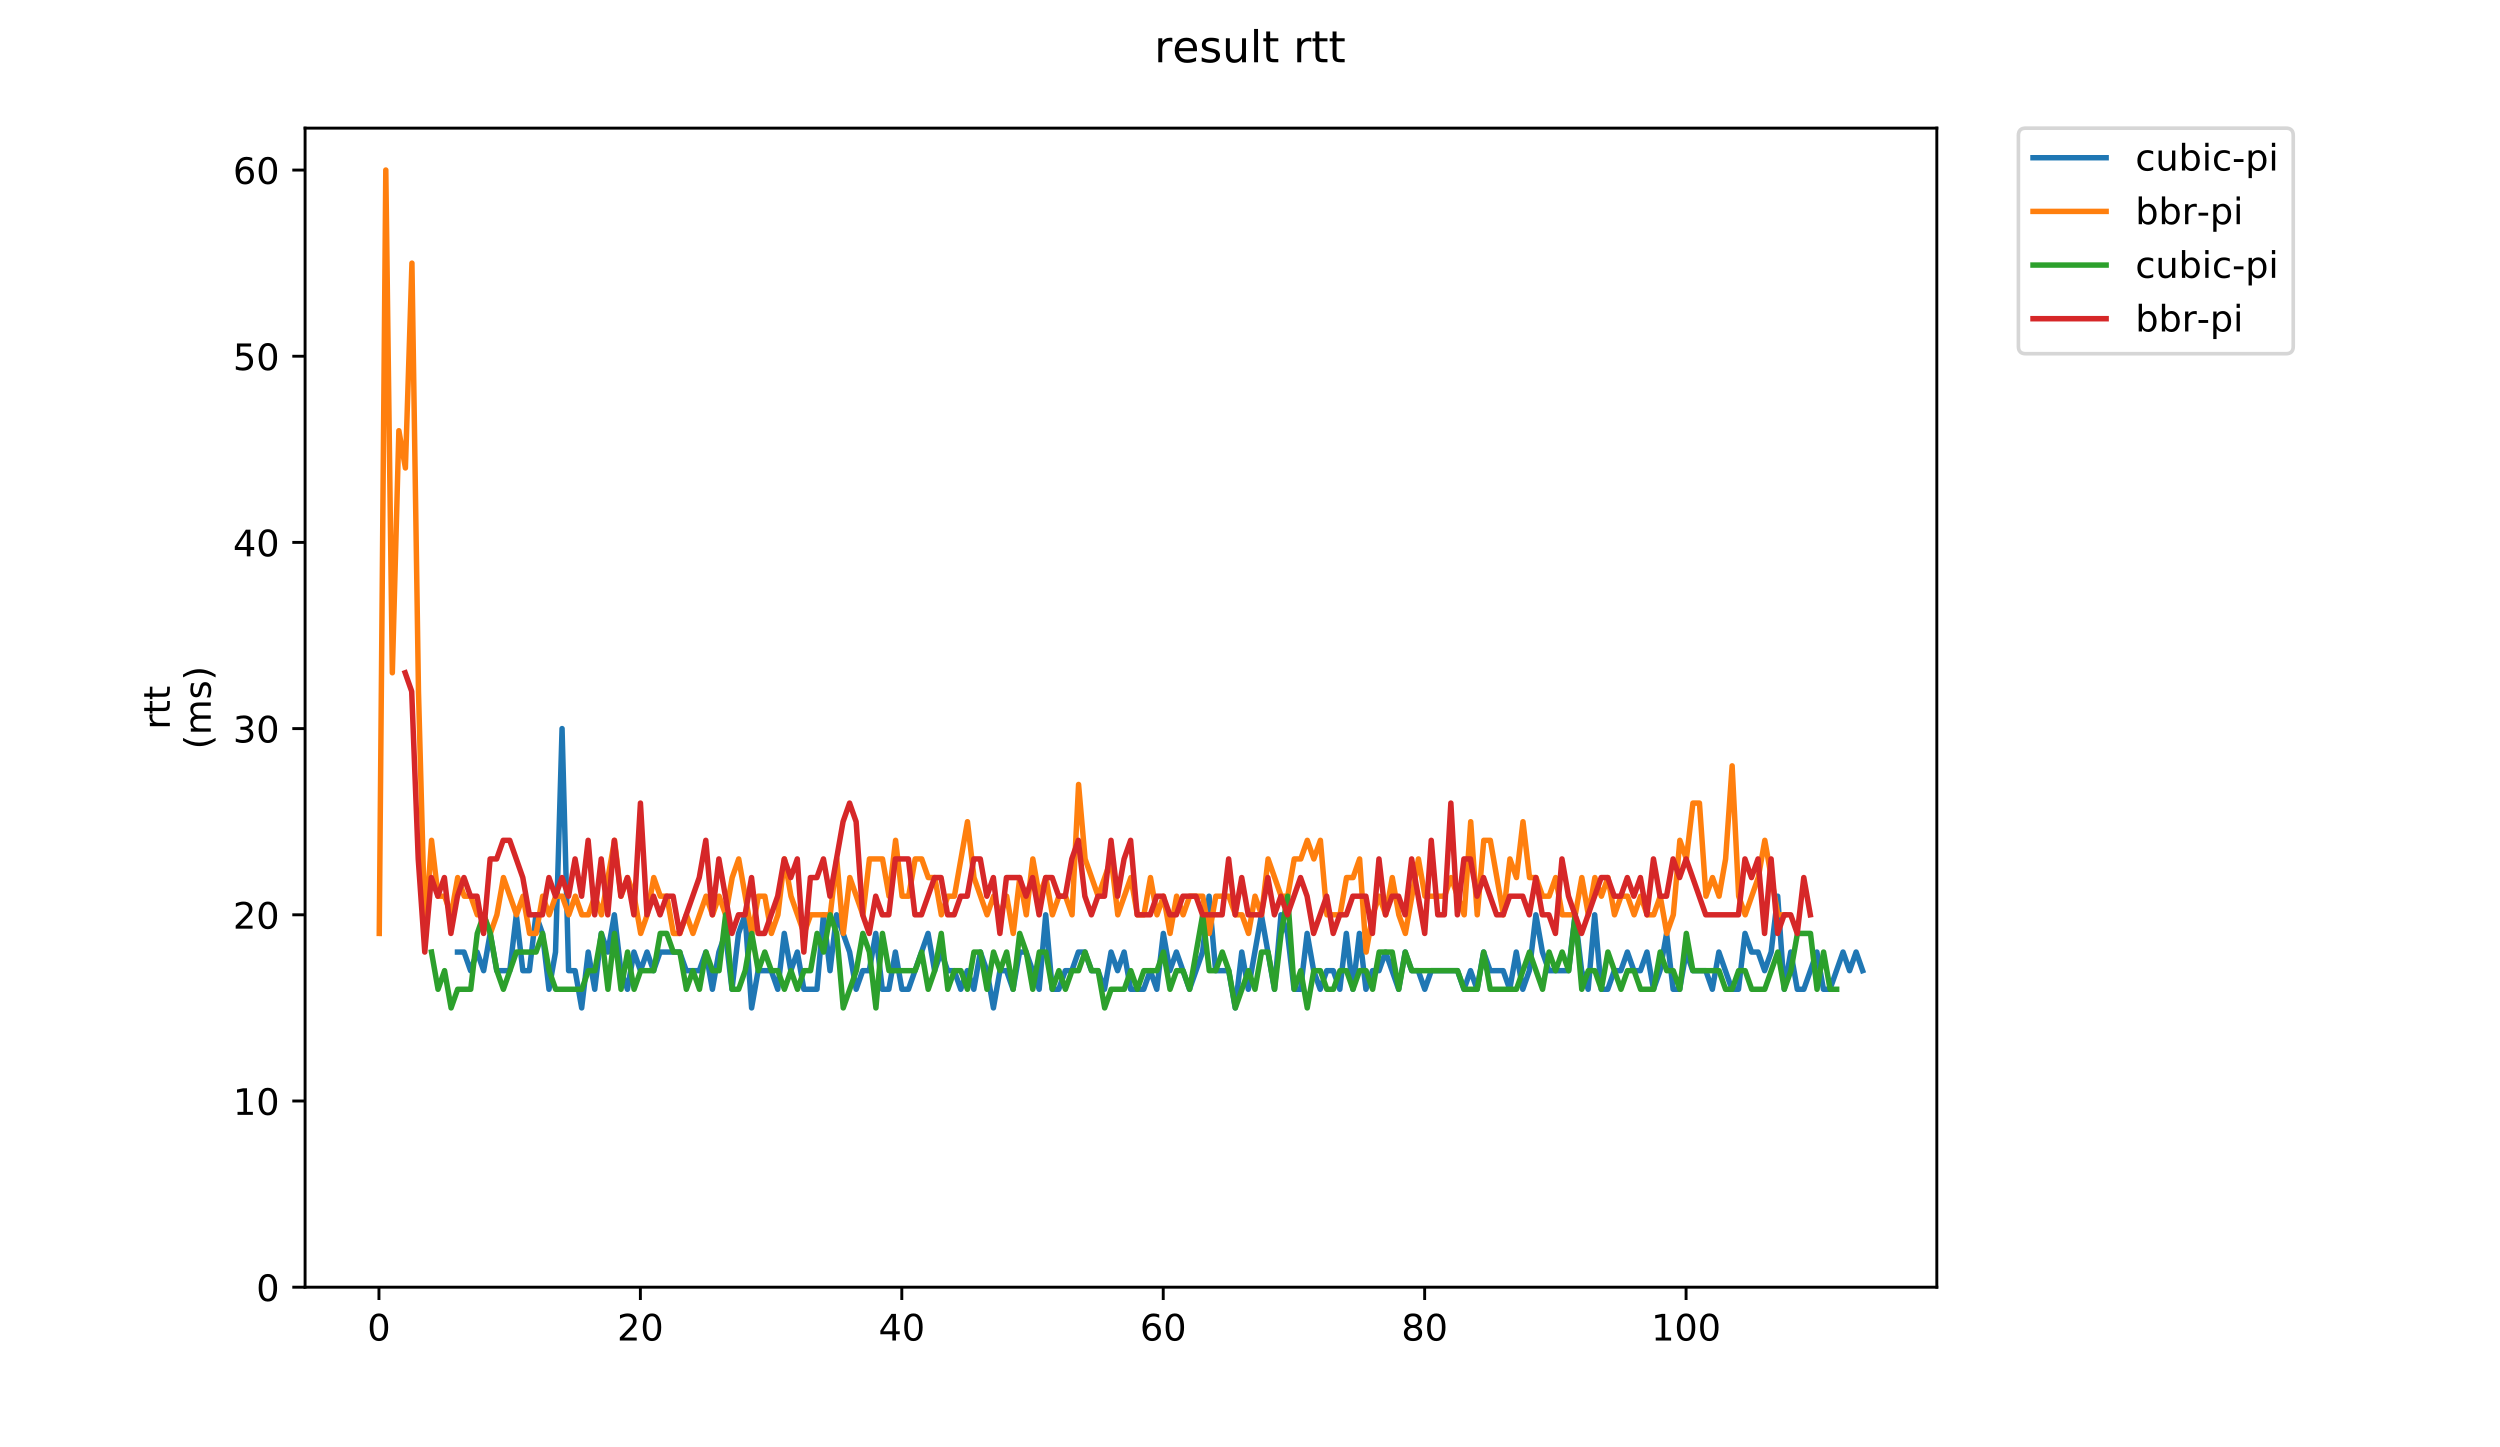 <?xml version="1.0" encoding="utf-8" standalone="no"?>
<!DOCTYPE svg PUBLIC "-//W3C//DTD SVG 1.1//EN"
  "http://www.w3.org/Graphics/SVG/1.1/DTD/svg11.dtd">
<!-- Created with matplotlib (https://matplotlib.org/) -->
<svg height="396pt" version="1.1" viewBox="0 0 684 396" width="684pt" xmlns="http://www.w3.org/2000/svg" xmlns:xlink="http://www.w3.org/1999/xlink">
 <defs>
  <style type="text/css">
*{stroke-linecap:butt;stroke-linejoin:round;}
  </style>
 </defs>
 <g id="figure_1">
  <g id="patch_1">
   <path d="M 0 396 
L 684 396 
L 684 0 
L 0 0 
z
" style="fill:#ffffff;"/>
  </g>
  <g id="axes_1">
   <g id="patch_2">
    <path d="M 83.472 352.174 
L 529.913 352.174 
L 529.913 35.062 
L 83.472 35.062 
z
" style="fill:#ffffff;"/>
   </g>
   <g id="matplotlib.axis_1">
    <g id="xtick_1">
     <g id="line2d_1">
      <defs>
       <path d="M 0 0 
L 0 3.5 
" id="m492ae02be9" style="stroke:#000000;stroke-width:0.8;"/>
      </defs>
      <g>
       <use style="stroke:#000000;stroke-width:0.8;" x="103.683" xlink:href="#m492ae02be9" y="352.174"/>
      </g>
     </g>
     <g id="text_1">
      <!-- 0 -->
      <defs>
       <path d="M 31.781 66.406 
Q 24.172 66.406 20.328 58.906 
Q 16.5 51.422 16.5 36.375 
Q 16.5 21.391 20.328 13.891 
Q 24.172 6.391 31.781 6.391 
Q 39.453 6.391 43.281 13.891 
Q 47.125 21.391 47.125 36.375 
Q 47.125 51.422 43.281 58.906 
Q 39.453 66.406 31.781 66.406 
z
M 31.781 74.219 
Q 44.047 74.219 50.516 64.516 
Q 56.984 54.828 56.984 36.375 
Q 56.984 17.969 50.516 8.266 
Q 44.047 -1.422 31.781 -1.422 
Q 19.531 -1.422 13.062 8.266 
Q 6.594 17.969 6.594 36.375 
Q 6.594 54.828 13.062 64.516 
Q 19.531 74.219 31.781 74.219 
z
" id="DejaVuSans-48"/>
      </defs>
      <g transform="translate(100.502 366.773)scale(0.1 -0.1)">
       <use xlink:href="#DejaVuSans-48"/>
      </g>
     </g>
    </g>
    <g id="xtick_2">
     <g id="line2d_2">
      <g>
       <use style="stroke:#000000;stroke-width:0.8;" x="175.209" xlink:href="#m492ae02be9" y="352.174"/>
      </g>
     </g>
     <g id="text_2">
      <!-- 20 -->
      <defs>
       <path d="M 19.188 8.297 
L 53.609 8.297 
L 53.609 0 
L 7.328 0 
L 7.328 8.297 
Q 12.938 14.109 22.625 23.891 
Q 32.328 33.688 34.812 36.531 
Q 39.547 41.844 41.422 45.531 
Q 43.312 49.219 43.312 52.781 
Q 43.312 58.594 39.234 62.25 
Q 35.156 65.922 28.609 65.922 
Q 23.969 65.922 18.812 64.312 
Q 13.672 62.703 7.812 59.422 
L 7.812 69.391 
Q 13.766 71.781 18.938 73 
Q 24.125 74.219 28.422 74.219 
Q 39.75 74.219 46.484 68.547 
Q 53.219 62.891 53.219 53.422 
Q 53.219 48.922 51.531 44.891 
Q 49.859 40.875 45.406 35.406 
Q 44.188 33.984 37.641 27.219 
Q 31.109 20.453 19.188 8.297 
z
" id="DejaVuSans-50"/>
      </defs>
      <g transform="translate(168.846 366.773)scale(0.1 -0.1)">
       <use xlink:href="#DejaVuSans-50"/>
       <use x="63.623" xlink:href="#DejaVuSans-48"/>
      </g>
     </g>
    </g>
    <g id="xtick_3">
     <g id="line2d_3">
      <g>
       <use style="stroke:#000000;stroke-width:0.8;" x="246.734" xlink:href="#m492ae02be9" y="352.174"/>
      </g>
     </g>
     <g id="text_3">
      <!-- 40 -->
      <defs>
       <path d="M 37.797 64.312 
L 12.891 25.391 
L 37.797 25.391 
z
M 35.203 72.906 
L 47.609 72.906 
L 47.609 25.391 
L 58.016 25.391 
L 58.016 17.188 
L 47.609 17.188 
L 47.609 0 
L 37.797 0 
L 37.797 17.188 
L 4.891 17.188 
L 4.891 26.703 
z
" id="DejaVuSans-52"/>
      </defs>
      <g transform="translate(240.372 366.773)scale(0.1 -0.1)">
       <use xlink:href="#DejaVuSans-52"/>
       <use x="63.623" xlink:href="#DejaVuSans-48"/>
      </g>
     </g>
    </g>
    <g id="xtick_4">
     <g id="line2d_4">
      <g>
       <use style="stroke:#000000;stroke-width:0.8;" x="318.26" xlink:href="#m492ae02be9" y="352.174"/>
      </g>
     </g>
     <g id="text_4">
      <!-- 60 -->
      <defs>
       <path d="M 33.016 40.375 
Q 26.375 40.375 22.484 35.828 
Q 18.609 31.297 18.609 23.391 
Q 18.609 15.531 22.484 10.953 
Q 26.375 6.391 33.016 6.391 
Q 39.656 6.391 43.531 10.953 
Q 47.406 15.531 47.406 23.391 
Q 47.406 31.297 43.531 35.828 
Q 39.656 40.375 33.016 40.375 
z
M 52.594 71.297 
L 52.594 62.312 
Q 48.875 64.062 45.094 64.984 
Q 41.312 65.922 37.594 65.922 
Q 27.828 65.922 22.672 59.328 
Q 17.531 52.734 16.797 39.406 
Q 19.672 43.656 24.016 45.922 
Q 28.375 48.188 33.594 48.188 
Q 44.578 48.188 50.953 41.516 
Q 57.328 34.859 57.328 23.391 
Q 57.328 12.156 50.688 5.359 
Q 44.047 -1.422 33.016 -1.422 
Q 20.359 -1.422 13.672 8.266 
Q 6.984 17.969 6.984 36.375 
Q 6.984 53.656 15.188 63.938 
Q 23.391 74.219 37.203 74.219 
Q 40.922 74.219 44.703 73.484 
Q 48.484 72.75 52.594 71.297 
z
" id="DejaVuSans-54"/>
      </defs>
      <g transform="translate(311.898 366.773)scale(0.1 -0.1)">
       <use xlink:href="#DejaVuSans-54"/>
       <use x="63.623" xlink:href="#DejaVuSans-48"/>
      </g>
     </g>
    </g>
    <g id="xtick_5">
     <g id="line2d_5">
      <g>
       <use style="stroke:#000000;stroke-width:0.8;" x="389.786" xlink:href="#m492ae02be9" y="352.174"/>
      </g>
     </g>
     <g id="text_5">
      <!-- 80 -->
      <defs>
       <path d="M 31.781 34.625 
Q 24.75 34.625 20.719 30.859 
Q 16.703 27.094 16.703 20.516 
Q 16.703 13.922 20.719 10.156 
Q 24.75 6.391 31.781 6.391 
Q 38.812 6.391 42.859 10.172 
Q 46.922 13.969 46.922 20.516 
Q 46.922 27.094 42.891 30.859 
Q 38.875 34.625 31.781 34.625 
z
M 21.922 38.812 
Q 15.578 40.375 12.031 44.719 
Q 8.5 49.078 8.5 55.328 
Q 8.5 64.062 14.719 69.141 
Q 20.953 74.219 31.781 74.219 
Q 42.672 74.219 48.875 69.141 
Q 55.078 64.062 55.078 55.328 
Q 55.078 49.078 51.531 44.719 
Q 48 40.375 41.703 38.812 
Q 48.828 37.156 52.797 32.312 
Q 56.781 27.484 56.781 20.516 
Q 56.781 9.906 50.312 4.234 
Q 43.844 -1.422 31.781 -1.422 
Q 19.734 -1.422 13.25 4.234 
Q 6.781 9.906 6.781 20.516 
Q 6.781 27.484 10.781 32.312 
Q 14.797 37.156 21.922 38.812 
z
M 18.312 54.391 
Q 18.312 48.734 21.844 45.562 
Q 25.391 42.391 31.781 42.391 
Q 38.141 42.391 41.719 45.562 
Q 45.312 48.734 45.312 54.391 
Q 45.312 60.062 41.719 63.234 
Q 38.141 66.406 31.781 66.406 
Q 25.391 66.406 21.844 63.234 
Q 18.312 60.062 18.312 54.391 
z
" id="DejaVuSans-56"/>
      </defs>
      <g transform="translate(383.423 366.773)scale(0.1 -0.1)">
       <use xlink:href="#DejaVuSans-56"/>
       <use x="63.623" xlink:href="#DejaVuSans-48"/>
      </g>
     </g>
    </g>
    <g id="xtick_6">
     <g id="line2d_6">
      <g>
       <use style="stroke:#000000;stroke-width:0.8;" x="461.312" xlink:href="#m492ae02be9" y="352.174"/>
      </g>
     </g>
     <g id="text_6">
      <!-- 100 -->
      <defs>
       <path d="M 12.406 8.297 
L 28.516 8.297 
L 28.516 63.922 
L 10.984 60.406 
L 10.984 69.391 
L 28.422 72.906 
L 38.281 72.906 
L 38.281 8.297 
L 54.391 8.297 
L 54.391 0 
L 12.406 0 
z
" id="DejaVuSans-49"/>
      </defs>
      <g transform="translate(451.768 366.773)scale(0.1 -0.1)">
       <use xlink:href="#DejaVuSans-49"/>
       <use x="63.623" xlink:href="#DejaVuSans-48"/>
       <use x="127.246" xlink:href="#DejaVuSans-48"/>
      </g>
     </g>
    </g>
   </g>
   <g id="matplotlib.axis_2">
    <g id="ytick_1">
     <g id="line2d_7">
      <defs>
       <path d="M 0 0 
L -3.5 0 
" id="m4ea0aa1a17" style="stroke:#000000;stroke-width:0.8;"/>
      </defs>
      <g>
       <use style="stroke:#000000;stroke-width:0.8;" x="83.472" xlink:href="#m4ea0aa1a17" y="352.174"/>
      </g>
     </g>
     <g id="text_7">
      <!-- 0 -->
      <g transform="translate(70.11 355.973)scale(0.1 -0.1)">
       <use xlink:href="#DejaVuSans-48"/>
      </g>
     </g>
    </g>
    <g id="ytick_2">
     <g id="line2d_8">
      <g>
       <use style="stroke:#000000;stroke-width:0.8;" x="83.472" xlink:href="#m4ea0aa1a17" y="301.233"/>
      </g>
     </g>
     <g id="text_8">
      <!-- 10 -->
      <g transform="translate(63.747 305.032)scale(0.1 -0.1)">
       <use xlink:href="#DejaVuSans-49"/>
       <use x="63.623" xlink:href="#DejaVuSans-48"/>
      </g>
     </g>
    </g>
    <g id="ytick_3">
     <g id="line2d_9">
      <g>
       <use style="stroke:#000000;stroke-width:0.8;" x="83.472" xlink:href="#m4ea0aa1a17" y="250.291"/>
      </g>
     </g>
     <g id="text_9">
      <!-- 20 -->
      <g transform="translate(63.747 254.09)scale(0.1 -0.1)">
       <use xlink:href="#DejaVuSans-50"/>
       <use x="63.623" xlink:href="#DejaVuSans-48"/>
      </g>
     </g>
    </g>
    <g id="ytick_4">
     <g id="line2d_10">
      <g>
       <use style="stroke:#000000;stroke-width:0.8;" x="83.472" xlink:href="#m4ea0aa1a17" y="199.349"/>
      </g>
     </g>
     <g id="text_10">
      <!-- 30 -->
      <defs>
       <path d="M 40.578 39.312 
Q 47.656 37.797 51.625 33 
Q 55.609 28.219 55.609 21.188 
Q 55.609 10.406 48.188 4.484 
Q 40.766 -1.422 27.094 -1.422 
Q 22.516 -1.422 17.656 -0.516 
Q 12.797 0.391 7.625 2.203 
L 7.625 11.719 
Q 11.719 9.328 16.594 8.109 
Q 21.484 6.891 26.812 6.891 
Q 36.078 6.891 40.938 10.547 
Q 45.797 14.203 45.797 21.188 
Q 45.797 27.641 41.281 31.266 
Q 36.766 34.906 28.719 34.906 
L 20.219 34.906 
L 20.219 43.016 
L 29.109 43.016 
Q 36.375 43.016 40.234 45.922 
Q 44.094 48.828 44.094 54.297 
Q 44.094 59.906 40.109 62.906 
Q 36.141 65.922 28.719 65.922 
Q 24.656 65.922 20.016 65.031 
Q 15.375 64.156 9.812 62.312 
L 9.812 71.094 
Q 15.438 72.656 20.344 73.438 
Q 25.25 74.219 29.594 74.219 
Q 40.828 74.219 47.359 69.109 
Q 53.906 64.016 53.906 55.328 
Q 53.906 49.266 50.438 45.094 
Q 46.969 40.922 40.578 39.312 
z
" id="DejaVuSans-51"/>
      </defs>
      <g transform="translate(63.747 203.148)scale(0.1 -0.1)">
       <use xlink:href="#DejaVuSans-51"/>
       <use x="63.623" xlink:href="#DejaVuSans-48"/>
      </g>
     </g>
    </g>
    <g id="ytick_5">
     <g id="line2d_11">
      <g>
       <use style="stroke:#000000;stroke-width:0.8;" x="83.472" xlink:href="#m4ea0aa1a17" y="148.408"/>
      </g>
     </g>
     <g id="text_11">
      <!-- 40 -->
      <g transform="translate(63.747 152.207)scale(0.1 -0.1)">
       <use xlink:href="#DejaVuSans-52"/>
       <use x="63.623" xlink:href="#DejaVuSans-48"/>
      </g>
     </g>
    </g>
    <g id="ytick_6">
     <g id="line2d_12">
      <g>
       <use style="stroke:#000000;stroke-width:0.8;" x="83.472" xlink:href="#m4ea0aa1a17" y="97.466"/>
      </g>
     </g>
     <g id="text_12">
      <!-- 50 -->
      <defs>
       <path d="M 10.797 72.906 
L 49.516 72.906 
L 49.516 64.594 
L 19.828 64.594 
L 19.828 46.734 
Q 21.969 47.469 24.109 47.828 
Q 26.266 48.188 28.422 48.188 
Q 40.625 48.188 47.75 41.5 
Q 54.891 34.812 54.891 23.391 
Q 54.891 11.625 47.562 5.094 
Q 40.234 -1.422 26.906 -1.422 
Q 22.312 -1.422 17.547 -0.641 
Q 12.797 0.141 7.719 1.703 
L 7.719 11.625 
Q 12.109 9.234 16.797 8.062 
Q 21.484 6.891 26.703 6.891 
Q 35.156 6.891 40.078 11.328 
Q 45.016 15.766 45.016 23.391 
Q 45.016 31 40.078 35.438 
Q 35.156 39.891 26.703 39.891 
Q 22.75 39.891 18.812 39.016 
Q 14.891 38.141 10.797 36.281 
z
" id="DejaVuSans-53"/>
      </defs>
      <g transform="translate(63.747 101.265)scale(0.1 -0.1)">
       <use xlink:href="#DejaVuSans-53"/>
       <use x="63.623" xlink:href="#DejaVuSans-48"/>
      </g>
     </g>
    </g>
    <g id="ytick_7">
     <g id="line2d_13">
      <g>
       <use style="stroke:#000000;stroke-width:0.8;" x="83.472" xlink:href="#m4ea0aa1a17" y="46.524"/>
      </g>
     </g>
     <g id="text_13">
      <!-- 60 -->
      <g transform="translate(63.747 50.324)scale(0.1 -0.1)">
       <use xlink:href="#DejaVuSans-54"/>
       <use x="63.623" xlink:href="#DejaVuSans-48"/>
      </g>
     </g>
    </g>
    <g id="text_14">
     <!-- rtt -->
     <defs>
      <path d="M 41.109 46.297 
Q 39.594 47.172 37.812 47.578 
Q 36.031 48 33.891 48 
Q 26.266 48 22.188 43.047 
Q 18.109 38.094 18.109 28.812 
L 18.109 0 
L 9.078 0 
L 9.078 54.688 
L 18.109 54.688 
L 18.109 46.188 
Q 20.953 51.172 25.484 53.578 
Q 30.031 56 36.531 56 
Q 37.453 56 38.578 55.875 
Q 39.703 55.766 41.062 55.516 
z
" id="DejaVuSans-114"/>
      <path d="M 18.312 70.219 
L 18.312 54.688 
L 36.812 54.688 
L 36.812 47.703 
L 18.312 47.703 
L 18.312 18.016 
Q 18.312 11.328 20.141 9.422 
Q 21.969 7.516 27.594 7.516 
L 36.812 7.516 
L 36.812 0 
L 27.594 0 
Q 17.188 0 13.234 3.875 
Q 9.281 7.766 9.281 18.016 
L 9.281 47.703 
L 2.688 47.703 
L 2.688 54.688 
L 9.281 54.688 
L 9.281 70.219 
z
" id="DejaVuSans-116"/>
     </defs>
     <g transform="translate(46.47 199.594)rotate(-90)scale(0.1 -0.1)">
      <use xlink:href="#DejaVuSans-114"/>
      <use x="41.113" xlink:href="#DejaVuSans-116"/>
      <use x="80.322" xlink:href="#DejaVuSans-116"/>
     </g>
     <!-- (ms) -->
     <defs>
      <path d="M 31 75.875 
Q 24.469 64.656 21.281 53.656 
Q 18.109 42.672 18.109 31.391 
Q 18.109 20.125 21.312 9.062 
Q 24.516 -2 31 -13.188 
L 23.188 -13.188 
Q 15.875 -1.703 12.234 9.375 
Q 8.594 20.453 8.594 31.391 
Q 8.594 42.281 12.203 53.312 
Q 15.828 64.359 23.188 75.875 
z
" id="DejaVuSans-40"/>
      <path d="M 52 44.188 
Q 55.375 50.25 60.062 53.125 
Q 64.75 56 71.094 56 
Q 79.641 56 84.281 50.016 
Q 88.922 44.047 88.922 33.016 
L 88.922 0 
L 79.891 0 
L 79.891 32.719 
Q 79.891 40.578 77.094 44.375 
Q 74.312 48.188 68.609 48.188 
Q 61.625 48.188 57.562 43.547 
Q 53.516 38.922 53.516 30.906 
L 53.516 0 
L 44.484 0 
L 44.484 32.719 
Q 44.484 40.625 41.703 44.406 
Q 38.922 48.188 33.109 48.188 
Q 26.219 48.188 22.156 43.531 
Q 18.109 38.875 18.109 30.906 
L 18.109 0 
L 9.078 0 
L 9.078 54.688 
L 18.109 54.688 
L 18.109 46.188 
Q 21.188 51.219 25.484 53.609 
Q 29.781 56 35.688 56 
Q 41.656 56 45.828 52.969 
Q 50 49.953 52 44.188 
z
" id="DejaVuSans-109"/>
      <path d="M 44.281 53.078 
L 44.281 44.578 
Q 40.484 46.531 36.375 47.5 
Q 32.281 48.484 27.875 48.484 
Q 21.188 48.484 17.844 46.438 
Q 14.5 44.391 14.5 40.281 
Q 14.5 37.156 16.891 35.375 
Q 19.281 33.594 26.516 31.984 
L 29.594 31.297 
Q 39.156 29.25 43.188 25.516 
Q 47.219 21.781 47.219 15.094 
Q 47.219 7.469 41.188 3.016 
Q 35.156 -1.422 24.609 -1.422 
Q 20.219 -1.422 15.453 -0.562 
Q 10.688 0.297 5.422 2 
L 5.422 11.281 
Q 10.406 8.688 15.234 7.391 
Q 20.062 6.109 24.812 6.109 
Q 31.156 6.109 34.562 8.281 
Q 37.984 10.453 37.984 14.406 
Q 37.984 18.062 35.516 20.016 
Q 33.062 21.969 24.703 23.781 
L 21.578 24.516 
Q 13.234 26.266 9.516 29.906 
Q 5.812 33.547 5.812 39.891 
Q 5.812 47.609 11.281 51.797 
Q 16.75 56 26.812 56 
Q 31.781 56 36.172 55.266 
Q 40.578 54.547 44.281 53.078 
z
" id="DejaVuSans-115"/>
      <path d="M 8.016 75.875 
L 15.828 75.875 
Q 23.141 64.359 26.781 53.312 
Q 30.422 42.281 30.422 31.391 
Q 30.422 20.453 26.781 9.375 
Q 23.141 -1.703 15.828 -13.188 
L 8.016 -13.188 
Q 14.5 -2 17.703 9.062 
Q 20.906 20.125 20.906 31.391 
Q 20.906 42.672 17.703 53.656 
Q 14.5 64.656 8.016 75.875 
z
" id="DejaVuSans-41"/>
     </defs>
     <g transform="translate(57.668 204.995)rotate(-90)scale(0.1 -0.1)">
      <use xlink:href="#DejaVuSans-40"/>
      <use x="39.014" xlink:href="#DejaVuSans-109"/>
      <use x="136.426" xlink:href="#DejaVuSans-115"/>
      <use x="188.525" xlink:href="#DejaVuSans-41"/>
     </g>
    </g>
   </g>
   <g id="line2d_14">
    <path clip-path="url(#p541c6f4d9e)" d="M 125.169 260.479 
L 126.957 260.479 
L 128.745 265.573 
L 130.534 260.479 
L 132.322 265.573 
L 134.11 255.385 
L 135.898 265.573 
L 139.474 265.573 
L 141.262 250.291 
L 143.051 265.573 
L 144.839 265.573 
L 146.627 250.291 
L 148.415 255.385 
L 150.203 270.668 
L 151.991 260.479 
L 153.779 199.349 
L 155.568 265.573 
L 157.356 265.573 
L 159.144 275.762 
L 160.932 260.479 
L 162.72 270.668 
L 164.508 255.385 
L 166.297 260.479 
L 168.085 250.291 
L 169.873 265.573 
L 171.661 270.668 
L 173.449 260.479 
L 175.237 265.573 
L 177.025 260.479 
L 178.814 265.573 
L 180.602 260.479 
L 185.966 260.479 
L 187.754 265.573 
L 191.331 265.573 
L 193.119 260.479 
L 194.907 270.668 
L 196.695 260.479 
L 198.483 255.385 
L 200.271 270.668 
L 202.059 255.385 
L 203.848 250.291 
L 205.636 275.762 
L 207.424 265.573 
L 211 265.573 
L 212.788 270.668 
L 214.576 255.385 
L 216.365 265.573 
L 218.153 260.479 
L 219.941 270.668 
L 223.517 270.668 
L 225.305 250.291 
L 227.093 265.573 
L 228.882 250.291 
L 232.458 260.479 
L 234.246 270.668 
L 236.034 265.573 
L 237.822 265.573 
L 239.61 255.385 
L 241.399 270.668 
L 243.187 270.668 
L 244.975 260.479 
L 246.763 270.668 
L 248.551 270.668 
L 253.916 255.385 
L 255.704 265.573 
L 257.492 260.479 
L 259.28 265.573 
L 261.068 265.573 
L 262.856 270.668 
L 264.644 265.573 
L 266.433 270.668 
L 268.221 260.479 
L 270.009 265.573 
L 271.797 275.762 
L 273.585 265.573 
L 275.373 265.573 
L 277.161 270.668 
L 278.95 260.479 
L 280.738 260.479 
L 284.314 270.668 
L 286.102 250.291 
L 287.89 270.668 
L 289.678 270.668 
L 291.467 265.573 
L 293.255 265.573 
L 295.043 260.479 
L 296.831 260.479 
L 298.619 265.573 
L 300.407 265.573 
L 302.195 270.668 
L 303.984 260.479 
L 305.772 265.573 
L 307.56 260.479 
L 309.348 270.668 
L 312.924 270.668 
L 314.712 265.573 
L 316.501 270.668 
L 318.289 255.385 
L 320.077 265.573 
L 321.865 260.479 
L 325.441 270.668 
L 329.018 260.479 
L 330.806 245.197 
L 332.594 265.573 
L 336.17 265.573 
L 337.958 275.762 
L 339.747 260.479 
L 341.535 270.668 
L 345.111 250.291 
L 348.687 270.668 
L 350.475 250.291 
L 352.264 255.385 
L 354.052 270.668 
L 355.84 270.668 
L 357.628 255.385 
L 359.416 265.573 
L 361.204 270.668 
L 362.992 265.573 
L 364.781 265.573 
L 366.569 270.668 
L 368.357 255.385 
L 370.145 270.668 
L 371.933 255.385 
L 373.721 270.668 
L 375.509 265.573 
L 377.298 265.573 
L 379.086 260.479 
L 382.662 270.668 
L 384.45 260.479 
L 386.238 265.573 
L 388.026 265.573 
L 389.815 270.668 
L 391.603 265.573 
L 398.755 265.573 
L 400.543 270.668 
L 402.332 265.573 
L 404.12 270.668 
L 405.908 260.479 
L 407.696 265.573 
L 411.272 265.573 
L 413.06 270.668 
L 414.849 260.479 
L 416.637 270.668 
L 418.425 265.573 
L 420.213 250.291 
L 422.001 260.479 
L 423.789 265.573 
L 429.154 265.573 
L 430.942 250.291 
L 432.73 265.573 
L 434.518 270.668 
L 436.306 250.291 
L 438.094 270.668 
L 439.883 270.668 
L 441.671 265.573 
L 443.459 265.573 
L 445.247 260.479 
L 447.035 265.573 
L 448.823 265.573 
L 450.611 260.479 
L 452.4 270.668 
L 454.188 265.573 
L 455.976 255.385 
L 457.764 270.668 
L 459.552 270.668 
L 461.34 260.479 
L 463.128 265.573 
L 466.705 265.573 
L 468.493 270.668 
L 470.281 260.479 
L 473.857 270.668 
L 475.645 270.668 
L 477.434 255.385 
L 479.222 260.479 
L 481.01 260.479 
L 482.798 265.573 
L 484.586 260.479 
L 486.374 245.197 
L 488.162 270.668 
L 489.951 260.479 
L 491.739 270.668 
L 493.527 270.668 
L 497.103 260.479 
L 498.891 270.668 
L 500.679 270.668 
L 504.256 260.479 
L 506.044 265.573 
L 507.832 260.479 
L 509.62 265.573 
L 509.62 265.573 
" style="fill:none;stroke:#1f77b4;stroke-linecap:square;stroke-width:1.5;"/>
   </g>
   <g id="line2d_15">
    <path clip-path="url(#p541c6f4d9e)" d="M 103.765 255.385 
L 105.553 46.524 
L 107.341 184.067 
L 109.13 117.843 
L 110.918 128.031 
L 112.706 71.995 
L 114.494 189.161 
L 116.282 255.385 
L 118.07 229.914 
L 119.858 245.197 
L 121.647 245.197 
L 123.435 250.291 
L 125.223 240.103 
L 127.011 245.197 
L 128.799 245.197 
L 130.587 250.291 
L 132.375 250.291 
L 134.164 255.385 
L 135.952 250.291 
L 137.74 240.103 
L 141.316 250.291 
L 143.104 245.197 
L 144.892 255.385 
L 146.681 255.385 
L 148.469 245.197 
L 150.257 250.291 
L 152.045 245.197 
L 153.833 245.197 
L 155.621 250.291 
L 157.409 245.197 
L 159.198 250.291 
L 160.986 250.291 
L 162.774 245.197 
L 164.562 250.291 
L 168.138 229.914 
L 169.926 245.197 
L 171.715 240.103 
L 173.503 245.197 
L 175.291 255.385 
L 177.079 250.291 
L 178.867 240.103 
L 180.655 245.197 
L 182.443 245.197 
L 184.232 255.385 
L 186.02 255.385 
L 187.808 250.291 
L 189.596 255.385 
L 193.172 245.197 
L 194.96 250.291 
L 196.749 245.197 
L 198.537 250.291 
L 200.325 240.103 
L 202.113 235.008 
L 205.689 255.385 
L 207.477 245.197 
L 209.266 245.197 
L 211.054 255.385 
L 212.842 250.291 
L 214.63 235.008 
L 216.418 245.197 
L 219.994 255.385 
L 221.783 250.291 
L 227.147 250.291 
L 228.935 235.008 
L 230.723 255.385 
L 232.511 240.103 
L 236.088 250.291 
L 237.876 235.008 
L 241.452 235.008 
L 243.24 245.197 
L 245.029 229.914 
L 246.817 245.197 
L 248.605 245.197 
L 250.393 235.008 
L 252.181 235.008 
L 253.969 240.103 
L 255.757 240.103 
L 257.546 250.291 
L 259.334 245.197 
L 261.122 245.197 
L 264.698 224.82 
L 266.486 240.103 
L 270.063 250.291 
L 271.851 245.197 
L 273.639 250.291 
L 275.427 245.197 
L 277.215 255.385 
L 279.003 240.103 
L 280.791 250.291 
L 282.58 235.008 
L 284.368 245.197 
L 286.156 240.103 
L 287.944 250.291 
L 289.732 245.197 
L 291.52 245.197 
L 293.308 250.291 
L 295.097 214.632 
L 296.885 235.008 
L 300.461 245.197 
L 304.037 235.008 
L 305.825 250.291 
L 309.402 240.103 
L 311.19 250.291 
L 312.978 250.291 
L 314.766 240.103 
L 316.554 250.291 
L 318.342 245.197 
L 320.131 255.385 
L 321.919 245.197 
L 323.707 250.291 
L 325.495 245.197 
L 329.071 245.197 
L 330.859 255.385 
L 332.648 245.197 
L 336.224 245.197 
L 338.012 250.291 
L 339.8 250.291 
L 341.588 255.385 
L 343.376 245.197 
L 345.165 250.291 
L 346.953 235.008 
L 350.529 245.197 
L 352.317 245.197 
L 354.105 235.008 
L 355.893 235.008 
L 357.682 229.914 
L 359.47 235.008 
L 361.258 229.914 
L 363.046 250.291 
L 366.622 250.291 
L 368.41 240.103 
L 370.199 240.103 
L 371.987 235.008 
L 373.775 260.479 
L 375.563 250.291 
L 377.351 245.197 
L 379.139 250.291 
L 380.927 240.103 
L 382.716 250.291 
L 384.504 255.385 
L 388.08 235.008 
L 389.868 245.197 
L 395.233 245.197 
L 397.021 240.103 
L 400.597 250.291 
L 402.385 224.82 
L 404.173 250.291 
L 405.961 229.914 
L 407.75 229.914 
L 411.326 250.291 
L 413.114 235.008 
L 414.902 240.103 
L 416.69 224.82 
L 418.478 240.103 
L 420.267 240.103 
L 422.055 245.197 
L 423.843 245.197 
L 425.631 240.103 
L 427.419 250.291 
L 430.996 250.291 
L 432.784 240.103 
L 434.572 250.291 
L 436.36 240.103 
L 438.148 245.197 
L 439.936 240.103 
L 441.724 250.291 
L 443.513 245.197 
L 445.301 245.197 
L 447.089 250.291 
L 448.877 245.197 
L 450.665 250.291 
L 452.453 250.291 
L 454.241 245.197 
L 456.03 255.385 
L 457.818 250.291 
L 459.606 229.914 
L 461.394 235.008 
L 463.182 219.726 
L 464.97 219.726 
L 466.758 245.197 
L 468.547 240.103 
L 470.335 245.197 
L 472.123 235.008 
L 473.911 209.538 
L 475.699 245.197 
L 477.487 250.291 
L 481.064 240.103 
L 482.852 229.914 
L 486.428 250.291 
L 488.216 250.291 
L 488.216 250.291 
" style="fill:none;stroke:#ff7f0e;stroke-linecap:square;stroke-width:1.5;"/>
   </g>
   <g id="line2d_16">
    <path clip-path="url(#p541c6f4d9e)" d="M 118.056 260.479 
L 119.844 270.668 
L 121.632 265.573 
L 123.42 275.762 
L 125.209 270.668 
L 128.785 270.668 
L 130.573 255.385 
L 132.361 250.291 
L 134.149 255.385 
L 135.937 265.573 
L 137.726 270.668 
L 141.302 260.479 
L 146.666 260.479 
L 148.454 255.385 
L 150.243 265.573 
L 152.031 270.668 
L 159.183 270.668 
L 160.971 265.573 
L 162.76 265.573 
L 164.548 255.385 
L 166.336 270.668 
L 168.124 255.385 
L 169.912 270.668 
L 171.7 260.479 
L 173.488 270.668 
L 175.277 265.573 
L 178.853 265.573 
L 180.641 255.385 
L 182.429 255.385 
L 184.217 260.479 
L 186.005 260.479 
L 187.794 270.668 
L 189.582 265.573 
L 191.37 270.668 
L 193.158 260.479 
L 194.946 265.573 
L 196.734 265.573 
L 198.522 250.291 
L 200.311 270.668 
L 202.099 270.668 
L 203.887 265.573 
L 205.675 255.385 
L 207.463 265.573 
L 209.251 260.479 
L 211.039 265.573 
L 212.828 265.573 
L 214.616 270.668 
L 216.404 265.573 
L 218.192 270.668 
L 219.98 265.573 
L 221.768 265.573 
L 223.556 255.385 
L 225.345 260.479 
L 227.133 250.291 
L 228.921 255.385 
L 230.709 275.762 
L 234.285 265.573 
L 236.073 255.385 
L 237.862 260.479 
L 239.65 275.762 
L 241.438 255.385 
L 243.226 265.573 
L 250.379 265.573 
L 252.167 260.479 
L 253.955 270.668 
L 255.743 265.573 
L 257.531 255.385 
L 259.319 270.668 
L 261.107 265.573 
L 262.896 265.573 
L 264.684 270.668 
L 266.472 260.479 
L 268.26 260.479 
L 270.048 270.668 
L 271.836 260.479 
L 273.625 265.573 
L 275.413 260.479 
L 277.201 270.668 
L 278.989 255.385 
L 280.777 260.479 
L 282.565 270.668 
L 284.353 260.479 
L 286.142 260.479 
L 287.93 270.668 
L 289.718 265.573 
L 291.506 270.668 
L 293.294 265.573 
L 295.082 265.573 
L 296.87 260.479 
L 298.659 265.573 
L 300.447 265.573 
L 302.235 275.762 
L 304.023 270.668 
L 307.599 270.668 
L 309.387 265.573 
L 311.176 270.668 
L 312.964 265.573 
L 316.54 265.573 
L 318.328 260.479 
L 320.116 270.668 
L 321.904 265.573 
L 323.693 265.573 
L 325.481 270.668 
L 329.057 250.291 
L 330.845 265.573 
L 332.633 265.573 
L 334.421 260.479 
L 336.21 265.573 
L 337.998 275.762 
L 341.574 265.573 
L 343.362 270.668 
L 345.15 260.479 
L 346.938 260.479 
L 348.727 270.668 
L 350.515 255.385 
L 352.303 245.197 
L 354.091 270.668 
L 355.879 265.573 
L 357.667 275.762 
L 359.455 265.573 
L 361.244 265.573 
L 363.032 270.668 
L 364.82 270.668 
L 366.608 265.573 
L 368.396 265.573 
L 370.184 270.668 
L 371.972 265.573 
L 373.761 265.573 
L 375.549 270.668 
L 377.337 260.479 
L 380.913 260.479 
L 382.701 270.668 
L 384.489 260.479 
L 386.278 265.573 
L 398.795 265.573 
L 400.583 270.668 
L 404.159 270.668 
L 405.947 260.479 
L 407.735 270.668 
L 414.888 270.668 
L 418.464 260.479 
L 422.04 270.668 
L 423.829 260.479 
L 425.617 265.573 
L 427.405 260.479 
L 429.193 265.573 
L 430.981 250.291 
L 432.769 270.668 
L 434.557 265.573 
L 436.346 265.573 
L 438.134 270.668 
L 439.922 260.479 
L 443.498 270.668 
L 445.286 265.573 
L 447.075 265.573 
L 448.863 270.668 
L 452.439 270.668 
L 454.227 260.479 
L 456.015 265.573 
L 457.803 265.573 
L 459.592 270.668 
L 461.38 255.385 
L 463.168 265.573 
L 470.32 265.573 
L 472.109 270.668 
L 473.897 270.668 
L 475.685 265.573 
L 477.473 265.573 
L 479.261 270.668 
L 482.837 270.668 
L 486.414 260.479 
L 488.202 270.668 
L 489.99 265.573 
L 491.778 255.385 
L 495.354 255.385 
L 497.143 270.668 
L 498.931 260.479 
L 500.719 270.668 
L 502.507 270.668 
L 502.507 270.668 
" style="fill:none;stroke:#2ca02c;stroke-linecap:square;stroke-width:1.5;"/>
   </g>
   <g id="line2d_17">
    <path clip-path="url(#p541c6f4d9e)" d="M 110.85 184.067 
L 112.638 189.161 
L 114.426 235.008 
L 116.214 260.479 
L 118.002 240.103 
L 119.79 245.197 
L 121.579 240.103 
L 123.367 255.385 
L 125.155 245.197 
L 126.943 240.103 
L 128.731 245.197 
L 130.519 245.197 
L 132.307 255.385 
L 134.096 235.008 
L 135.884 235.008 
L 137.672 229.914 
L 139.46 229.914 
L 143.036 240.103 
L 144.824 250.291 
L 148.401 250.291 
L 150.189 240.103 
L 151.977 245.197 
L 153.765 240.103 
L 155.553 245.197 
L 157.341 235.008 
L 159.13 245.197 
L 160.918 229.914 
L 162.706 250.291 
L 164.494 235.008 
L 166.282 250.291 
L 168.07 229.914 
L 169.858 245.197 
L 171.647 240.103 
L 173.435 250.291 
L 175.223 219.726 
L 177.011 250.291 
L 178.799 245.197 
L 180.587 250.291 
L 182.375 245.197 
L 184.164 245.197 
L 185.952 255.385 
L 191.316 240.103 
L 193.104 229.914 
L 194.893 250.291 
L 196.681 235.008 
L 200.257 255.385 
L 202.045 250.291 
L 203.833 250.291 
L 205.621 240.103 
L 207.41 255.385 
L 209.198 255.385 
L 212.774 245.197 
L 214.562 235.008 
L 216.35 240.103 
L 218.138 235.008 
L 219.927 260.479 
L 221.715 240.103 
L 223.503 240.103 
L 225.291 235.008 
L 227.079 245.197 
L 230.655 224.82 
L 232.444 219.726 
L 234.232 224.82 
L 236.02 250.291 
L 237.808 255.385 
L 239.596 245.197 
L 241.384 250.291 
L 243.172 250.291 
L 244.961 235.008 
L 248.537 235.008 
L 250.325 250.291 
L 252.113 250.291 
L 255.689 240.103 
L 257.478 240.103 
L 259.266 250.291 
L 261.054 250.291 
L 262.842 245.197 
L 264.63 245.197 
L 266.418 235.008 
L 268.206 235.008 
L 269.995 245.197 
L 271.783 240.103 
L 273.571 255.385 
L 275.359 240.103 
L 278.935 240.103 
L 280.723 245.197 
L 282.512 240.103 
L 284.3 250.291 
L 286.088 240.103 
L 287.876 240.103 
L 289.664 245.197 
L 291.452 245.197 
L 293.24 235.008 
L 295.029 229.914 
L 296.817 245.197 
L 298.605 250.291 
L 300.393 245.197 
L 302.181 245.197 
L 303.969 229.914 
L 305.757 245.197 
L 307.546 235.008 
L 309.334 229.914 
L 311.122 250.291 
L 314.698 250.291 
L 316.486 245.197 
L 318.274 245.197 
L 320.063 250.291 
L 321.851 250.291 
L 323.639 245.197 
L 327.215 245.197 
L 329.003 250.291 
L 334.368 250.291 
L 336.156 235.008 
L 337.944 250.291 
L 339.732 240.103 
L 341.52 250.291 
L 345.097 250.291 
L 346.885 240.103 
L 348.673 250.291 
L 350.461 245.197 
L 352.249 250.291 
L 355.825 240.103 
L 357.614 245.197 
L 359.402 255.385 
L 362.978 245.197 
L 364.766 255.385 
L 366.554 250.291 
L 368.343 250.291 
L 370.131 245.197 
L 373.707 245.197 
L 375.495 255.385 
L 377.283 235.008 
L 379.071 250.291 
L 380.86 245.197 
L 382.648 245.197 
L 384.436 250.291 
L 386.224 235.008 
L 389.8 255.385 
L 391.588 229.914 
L 393.377 250.291 
L 395.165 250.291 
L 396.953 219.726 
L 398.741 250.291 
L 400.529 235.008 
L 402.317 235.008 
L 404.105 245.197 
L 405.894 240.103 
L 409.47 250.291 
L 411.258 250.291 
L 413.046 245.197 
L 416.622 245.197 
L 418.411 250.291 
L 420.199 240.103 
L 421.987 250.291 
L 423.775 250.291 
L 425.563 255.385 
L 427.351 235.008 
L 429.139 245.197 
L 432.716 255.385 
L 438.08 240.103 
L 439.868 240.103 
L 441.656 245.197 
L 443.445 245.197 
L 445.233 240.103 
L 447.021 245.197 
L 448.809 240.103 
L 450.597 250.291 
L 452.385 235.008 
L 454.173 245.197 
L 455.962 245.197 
L 457.75 235.008 
L 459.538 240.103 
L 461.326 235.008 
L 466.69 250.291 
L 475.631 250.291 
L 477.419 235.008 
L 479.207 240.103 
L 480.996 235.008 
L 482.784 255.385 
L 484.572 235.008 
L 486.36 255.385 
L 488.148 250.291 
L 489.936 250.291 
L 491.724 255.385 
L 493.513 240.103 
L 495.301 250.291 
L 495.301 250.291 
" style="fill:none;stroke:#d62728;stroke-linecap:square;stroke-width:1.5;"/>
   </g>
   <g id="patch_3">
    <path d="M 83.472 352.174 
L 83.472 35.062 
" style="fill:none;stroke:#000000;stroke-linecap:square;stroke-linejoin:miter;stroke-width:0.8;"/>
   </g>
   <g id="patch_4">
    <path d="M 529.913 352.174 
L 529.913 35.062 
" style="fill:none;stroke:#000000;stroke-linecap:square;stroke-linejoin:miter;stroke-width:0.8;"/>
   </g>
   <g id="patch_5">
    <path d="M 83.472 352.174 
L 529.913 352.174 
" style="fill:none;stroke:#000000;stroke-linecap:square;stroke-linejoin:miter;stroke-width:0.8;"/>
   </g>
   <g id="patch_6">
    <path d="M 83.472 35.062 
L 529.913 35.062 
" style="fill:none;stroke:#000000;stroke-linecap:square;stroke-linejoin:miter;stroke-width:0.8;"/>
   </g>
   <g id="legend_1">
    <g id="patch_7">
     <path d="M 554.235 96.775 
L 625.43 96.775 
Q 627.43 96.775 627.43 94.775 
L 627.43 37.062 
Q 627.43 35.062 625.43 35.062 
L 554.235 35.062 
Q 552.235 35.062 552.235 37.062 
L 552.235 94.775 
Q 552.235 96.775 554.235 96.775 
z
" style="fill:#ffffff;opacity:0.8;stroke:#cccccc;stroke-linejoin:miter;"/>
    </g>
    <g id="line2d_18">
     <path d="M 556.235 43.161 
L 576.235 43.161 
" style="fill:none;stroke:#1f77b4;stroke-linecap:square;stroke-width:1.5;"/>
    </g>
    <g id="line2d_19"/>
    <g id="text_15">
     <!-- cubic-pi -->
     <defs>
      <path d="M 48.781 52.594 
L 48.781 44.188 
Q 44.969 46.297 41.141 47.344 
Q 37.312 48.391 33.406 48.391 
Q 24.656 48.391 19.812 42.844 
Q 14.984 37.312 14.984 27.297 
Q 14.984 17.281 19.812 11.734 
Q 24.656 6.203 33.406 6.203 
Q 37.312 6.203 41.141 7.25 
Q 44.969 8.297 48.781 10.406 
L 48.781 2.094 
Q 45.016 0.344 40.984 -0.531 
Q 36.969 -1.422 32.422 -1.422 
Q 20.062 -1.422 12.781 6.344 
Q 5.516 14.109 5.516 27.297 
Q 5.516 40.672 12.859 48.328 
Q 20.219 56 33.016 56 
Q 37.156 56 41.109 55.141 
Q 45.062 54.297 48.781 52.594 
z
" id="DejaVuSans-99"/>
      <path d="M 8.5 21.578 
L 8.5 54.688 
L 17.484 54.688 
L 17.484 21.922 
Q 17.484 14.156 20.5 10.266 
Q 23.531 6.391 29.594 6.391 
Q 36.859 6.391 41.078 11.031 
Q 45.312 15.672 45.312 23.688 
L 45.312 54.688 
L 54.297 54.688 
L 54.297 0 
L 45.312 0 
L 45.312 8.406 
Q 42.047 3.422 37.719 1 
Q 33.406 -1.422 27.688 -1.422 
Q 18.266 -1.422 13.375 4.438 
Q 8.5 10.297 8.5 21.578 
z
M 31.109 56 
z
" id="DejaVuSans-117"/>
      <path d="M 48.688 27.297 
Q 48.688 37.203 44.609 42.844 
Q 40.531 48.484 33.406 48.484 
Q 26.266 48.484 22.188 42.844 
Q 18.109 37.203 18.109 27.297 
Q 18.109 17.391 22.188 11.75 
Q 26.266 6.109 33.406 6.109 
Q 40.531 6.109 44.609 11.75 
Q 48.688 17.391 48.688 27.297 
z
M 18.109 46.391 
Q 20.953 51.266 25.266 53.625 
Q 29.594 56 35.594 56 
Q 45.562 56 51.781 48.094 
Q 58.016 40.188 58.016 27.297 
Q 58.016 14.406 51.781 6.484 
Q 45.562 -1.422 35.594 -1.422 
Q 29.594 -1.422 25.266 0.953 
Q 20.953 3.328 18.109 8.203 
L 18.109 0 
L 9.078 0 
L 9.078 75.984 
L 18.109 75.984 
z
" id="DejaVuSans-98"/>
      <path d="M 9.422 54.688 
L 18.406 54.688 
L 18.406 0 
L 9.422 0 
z
M 9.422 75.984 
L 18.406 75.984 
L 18.406 64.594 
L 9.422 64.594 
z
" id="DejaVuSans-105"/>
      <path d="M 4.891 31.391 
L 31.203 31.391 
L 31.203 23.391 
L 4.891 23.391 
z
" id="DejaVuSans-45"/>
      <path d="M 18.109 8.203 
L 18.109 -20.797 
L 9.078 -20.797 
L 9.078 54.688 
L 18.109 54.688 
L 18.109 46.391 
Q 20.953 51.266 25.266 53.625 
Q 29.594 56 35.594 56 
Q 45.562 56 51.781 48.094 
Q 58.016 40.188 58.016 27.297 
Q 58.016 14.406 51.781 6.484 
Q 45.562 -1.422 35.594 -1.422 
Q 29.594 -1.422 25.266 0.953 
Q 20.953 3.328 18.109 8.203 
z
M 48.688 27.297 
Q 48.688 37.203 44.609 42.844 
Q 40.531 48.484 33.406 48.484 
Q 26.266 48.484 22.188 42.844 
Q 18.109 37.203 18.109 27.297 
Q 18.109 17.391 22.188 11.75 
Q 26.266 6.109 33.406 6.109 
Q 40.531 6.109 44.609 11.75 
Q 48.688 17.391 48.688 27.297 
z
" id="DejaVuSans-112"/>
     </defs>
     <g transform="translate(584.235 46.661)scale(0.1 -0.1)">
      <use xlink:href="#DejaVuSans-99"/>
      <use x="54.98" xlink:href="#DejaVuSans-117"/>
      <use x="118.359" xlink:href="#DejaVuSans-98"/>
      <use x="181.836" xlink:href="#DejaVuSans-105"/>
      <use x="209.619" xlink:href="#DejaVuSans-99"/>
      <use x="264.6" xlink:href="#DejaVuSans-45"/>
      <use x="300.684" xlink:href="#DejaVuSans-112"/>
      <use x="364.16" xlink:href="#DejaVuSans-105"/>
     </g>
    </g>
    <g id="line2d_20">
     <path d="M 556.235 57.839 
L 576.235 57.839 
" style="fill:none;stroke:#ff7f0e;stroke-linecap:square;stroke-width:1.5;"/>
    </g>
    <g id="line2d_21"/>
    <g id="text_16">
     <!-- bbr-pi -->
     <g transform="translate(584.235 61.339)scale(0.1 -0.1)">
      <use xlink:href="#DejaVuSans-98"/>
      <use x="63.477" xlink:href="#DejaVuSans-98"/>
      <use x="126.953" xlink:href="#DejaVuSans-114"/>
      <use x="167.973" xlink:href="#DejaVuSans-45"/>
      <use x="204.057" xlink:href="#DejaVuSans-112"/>
      <use x="267.533" xlink:href="#DejaVuSans-105"/>
     </g>
    </g>
    <g id="line2d_22">
     <path d="M 556.235 72.517 
L 576.235 72.517 
" style="fill:none;stroke:#2ca02c;stroke-linecap:square;stroke-width:1.5;"/>
    </g>
    <g id="line2d_23"/>
    <g id="text_17">
     <!-- cubic-pi -->
     <g transform="translate(584.235 76.017)scale(0.1 -0.1)">
      <use xlink:href="#DejaVuSans-99"/>
      <use x="54.98" xlink:href="#DejaVuSans-117"/>
      <use x="118.359" xlink:href="#DejaVuSans-98"/>
      <use x="181.836" xlink:href="#DejaVuSans-105"/>
      <use x="209.619" xlink:href="#DejaVuSans-99"/>
      <use x="264.6" xlink:href="#DejaVuSans-45"/>
      <use x="300.684" xlink:href="#DejaVuSans-112"/>
      <use x="364.16" xlink:href="#DejaVuSans-105"/>
     </g>
    </g>
    <g id="line2d_24">
     <path d="M 556.235 87.195 
L 576.235 87.195 
" style="fill:none;stroke:#d62728;stroke-linecap:square;stroke-width:1.5;"/>
    </g>
    <g id="line2d_25"/>
    <g id="text_18">
     <!-- bbr-pi -->
     <g transform="translate(584.235 90.695)scale(0.1 -0.1)">
      <use xlink:href="#DejaVuSans-98"/>
      <use x="63.477" xlink:href="#DejaVuSans-98"/>
      <use x="126.953" xlink:href="#DejaVuSans-114"/>
      <use x="167.973" xlink:href="#DejaVuSans-45"/>
      <use x="204.057" xlink:href="#DejaVuSans-112"/>
      <use x="267.533" xlink:href="#DejaVuSans-105"/>
     </g>
    </g>
   </g>
  </g>
  <g id="text_19">
   <!-- result rtt -->
   <defs>
    <path d="M 56.203 29.594 
L 56.203 25.203 
L 14.891 25.203 
Q 15.484 15.922 20.484 11.062 
Q 25.484 6.203 34.422 6.203 
Q 39.594 6.203 44.453 7.469 
Q 49.312 8.734 54.109 11.281 
L 54.109 2.781 
Q 49.266 0.734 44.188 -0.344 
Q 39.109 -1.422 33.891 -1.422 
Q 20.797 -1.422 13.156 6.188 
Q 5.516 13.812 5.516 26.812 
Q 5.516 40.234 12.766 48.109 
Q 20.016 56 32.328 56 
Q 43.359 56 49.781 48.891 
Q 56.203 41.797 56.203 29.594 
z
M 47.219 32.234 
Q 47.125 39.594 43.094 43.984 
Q 39.062 48.391 32.422 48.391 
Q 24.906 48.391 20.391 44.141 
Q 15.875 39.891 15.188 32.172 
z
" id="DejaVuSans-101"/>
    <path d="M 9.422 75.984 
L 18.406 75.984 
L 18.406 0 
L 9.422 0 
z
" id="DejaVuSans-108"/>
    <path id="DejaVuSans-32"/>
   </defs>
   <g transform="translate(315.818 17.038)scale(0.12 -0.12)">
    <use xlink:href="#DejaVuSans-114"/>
    <use x="41.082" xlink:href="#DejaVuSans-101"/>
    <use x="102.605" xlink:href="#DejaVuSans-115"/>
    <use x="154.705" xlink:href="#DejaVuSans-117"/>
    <use x="218.084" xlink:href="#DejaVuSans-108"/>
    <use x="245.867" xlink:href="#DejaVuSans-116"/>
    <use x="285.076" xlink:href="#DejaVuSans-32"/>
    <use x="316.863" xlink:href="#DejaVuSans-114"/>
    <use x="357.977" xlink:href="#DejaVuSans-116"/>
    <use x="397.186" xlink:href="#DejaVuSans-116"/>
   </g>
  </g>
 </g>
 <defs>
  <clipPath id="p541c6f4d9e">
   <rect height="317.112" width="446.441" x="83.472" y="35.062"/>
  </clipPath>
 </defs>
</svg>
